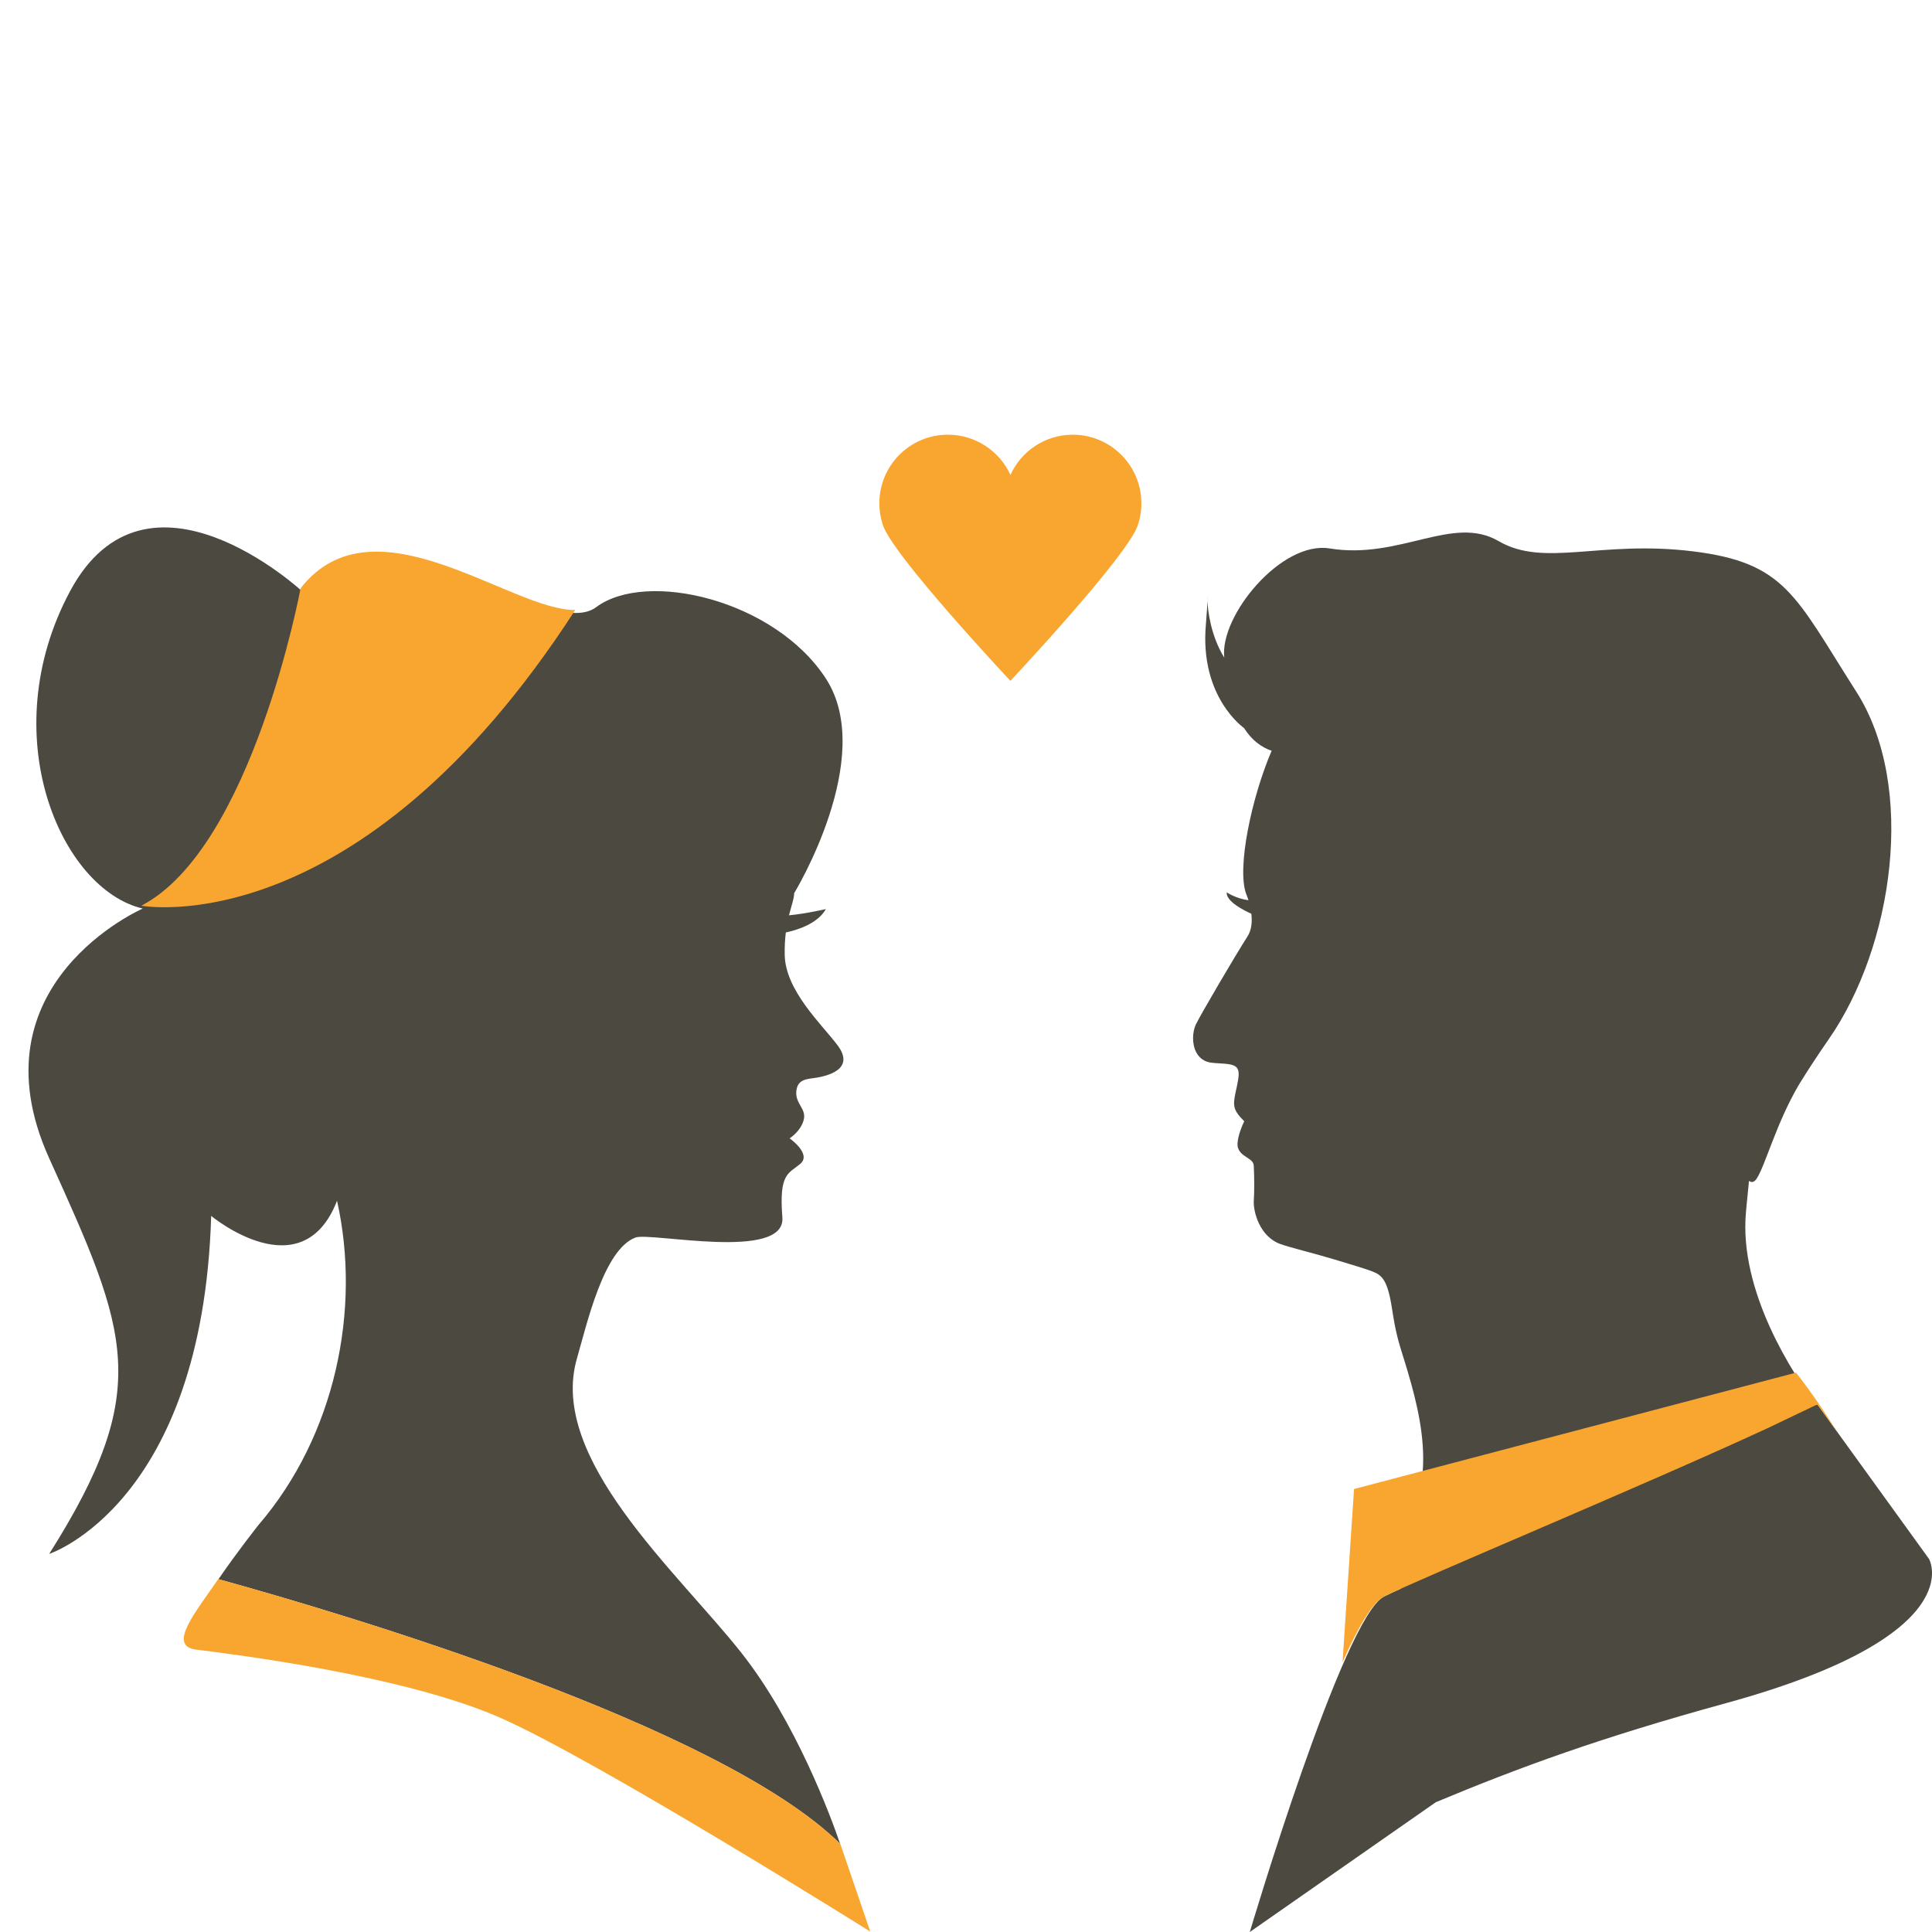 <?xml version="1.0" encoding="utf-8"?>
<!-- Generator: Adobe Illustrator 15.0.0, SVG Export Plug-In  -->
<!DOCTYPE svg PUBLIC "-//W3C//DTD SVG 1.1//EN" "http://www.w3.org/Graphics/SVG/1.1/DTD/svg11.dtd">
<svg version="1.1"
	 xmlns="http://www.w3.org/2000/svg" xmlns:xlink="http://www.w3.org/1999/xlink" xmlns:a="http://ns.adobe.com/AdobeSVGViewerExtensions/3.0/"
	 x="0px" y="0px" width="80px" height="80px" viewBox="-1.18 -18 80 80"
	 overflow="visible" enable-background="new -1.18 -18 80 80" xml:space="preserve">
<defs>
</defs>
<path fill="#f9a630" d="M46.081,2.839C46.081,1.271,44.806,0,43.243,0c-1.151,0-2.138,0.683-2.582,1.665
	C40.211,0.683,39.218,0,38.071,0c-1.571,0-2.839,1.271-2.839,2.839c0,0-0.006,0.09,0.014,0.271c0.017,0.209,0.063,0.407,0.122,0.598
	c0.337,1.21,5.291,6.484,5.291,6.484s4.954-5.273,5.289-6.484c0.062-0.19,0.101-0.389,0.122-0.598
	C46.089,2.929,46.081,2.839,46.081,2.839z"/>
<path fill="#4C4941" d="M12.776,31.721c1.005,4.484-0.066,9.717-3.251,13.423c0,0-0.866,1.09-1.659,2.247
	c5.124,1.415,20.744,6.031,25.742,10.958c-0.373-1.091-1.829-5.058-4.107-7.932c-2.663-3.362-7.992-8.031-6.791-12.167
	c0.413-1.424,1.104-4.507,2.422-5.006c0.612-0.233,6.228,0.993,6.084-0.835c-0.146-1.829,0.254-1.806,0.74-2.216
	c0.487-0.407-0.44-1.057-0.44-1.057s0.452-0.28,0.582-0.755c0.129-0.473-0.354-0.667-0.304-1.195
	c0.048-0.528,0.481-0.501,0.841-0.562c0.363-0.063,1.634-0.319,0.868-1.339c-0.65-0.868-2.167-2.264-2.19-3.755
	c-0.007-0.354,0.014-0.656,0.047-0.919c0.53-0.114,1.323-0.379,1.658-0.968c0,0-0.827,0.192-1.528,0.258
	c0.105-0.416,0.214-0.691,0.214-0.914c0,0,3.433-5.625,1.314-8.889c-2.12-3.263-7.432-4.508-9.51-2.958
	c-2.079,1.55-8.79-5.013-12.185-0.662c0,0-6.42-5.94-9.603,0.004c-3.18,5.945-0.385,12.343,3.011,13.14
	c0,0-7.146,3.108-3.874,10.341c3.273,7.235,4.32,9.547,0,16.381c0,0,6.346-2.073,6.708-13.995
	C7.566,32.349,11.32,35.467,12.776,31.721z"/>
<path fill="#f9a630" d="M4.674,19.503c0,0,8.958,1.689,17.963-12.241c0.002-0.001,0.003-0.001,0.003-0.004
	c-2.658,0.037-8.338-4.789-11.373-0.899C11.267,6.359,9.269,17.107,4.674,19.503z"/>
<path fill="#f9a630" d="M19.497,53.112c3.996,1.744,15.358,8.87,15.358,8.87s-1.178-3.451-1.237-3.625
	c-4.992-4.934-20.645-9.556-25.761-10.969c-0.001,0.003-0.004,0.005-0.006,0.007c-0.927,1.358-2.118,2.761-0.907,2.912
	C8.442,50.496,15.484,51.359,19.497,53.112z"/>
<path fill="#4C4941" d="M48.816,6.88C48.82,6.656,48.807,6.686,48.816,6.88L48.816,6.88z"/>
<path fill="#4C4941" d="M78.696,46.551l-4.624-6.398l-0.054,0.023c-0.902-1.214-3.215-4.684-2.899-8.011l0.027-0.296
	c0.033-0.357,0.064-0.675,0.096-0.972c0.1,0.075,0.208,0.071,0.315-0.088c0.363-0.551,0.811-2.296,1.753-3.896
	c0.359-0.582,0.762-1.203,1.224-1.866c2.669-3.828,3.67-10.467,1.145-14.417c-2.524-3.95-2.912-5.329-6.764-5.801
	c-3.851-0.472-6.146,0.683-8.044-0.424c-1.898-1.105-4.088,0.78-6.992,0.305c-1.995-0.328-4.562,2.783-4.365,4.521
	c-0.564-0.914-0.682-1.958-0.697-2.35c-0.006,0.171-0.021,0.481-0.064,0.982c-0.265,3.012,1.577,4.281,1.577,4.281
	c0.323,0.506,0.717,0.799,1.146,0.944c-0.822,1.911-1.456,4.861-1.051,5.938c0.004,0.006,0.044,0.106,0.092,0.251
	c-0.534-0.072-0.902-0.328-0.902-0.328c-0.033,0.376,0.712,0.749,1.02,0.887c0.038,0.316,0.02,0.666-0.165,0.95
	c-0.498,0.775-1.957,3.261-2.137,3.645c-0.133,0.289-0.171,0.792,0.027,1.154c0.129,0.236,0.338,0.381,0.604,0.417
	c0.115,0.016,0.237,0.022,0.36,0.03c0.293,0.018,0.598,0.033,0.713,0.183c0.076,0.093,0.092,0.257,0.053,0.487
	c-0.033,0.201-0.07,0.358-0.099,0.492c-0.119,0.562-0.137,0.757,0.35,1.234c-0.097,0.2-0.259,0.589-0.278,0.919
	c-0.018,0.317,0.214,0.468,0.386,0.578c0.18,0.117,0.281,0.189,0.288,0.365c0.024,0.541,0.024,1.062,0,1.428
	c-0.028,0.439,0.232,1.478,1.096,1.794c0.413,0.149,1.503,0.413,2.257,0.644c0.631,0.189,1.229,0.37,1.473,0.461
	c0.455,0.163,0.702,0.309,0.896,1.563c0.153,1.011,0.271,1.378,0.458,1.981c0.058,0.184,0.122,0.388,0.196,0.642
	c0.37,1.251,0.731,2.722,0.617,4.147l-0.916,4.839c-0.298,0.134-0.532,0.242-0.68,0.318C54.446,48.95,50.572,62,50.572,62
	l7.703-5.375c3.49-1.457,6.812-2.672,12.026-4.104C80.508,49.718,78.696,46.551,78.696,46.551z"/>
<path fill="#f9a630" d="M56.132,48.108c1.457-0.73,10.688-4.572,15.854-6.958l2.086-0.997l0.801,1.11
	c-0.892-1.444-1.685-2.424-1.685-2.424l-18.3,4.818l-0.476,7.167C55.035,49.424,55.645,48.35,56.132,48.108z"/>
</svg>

